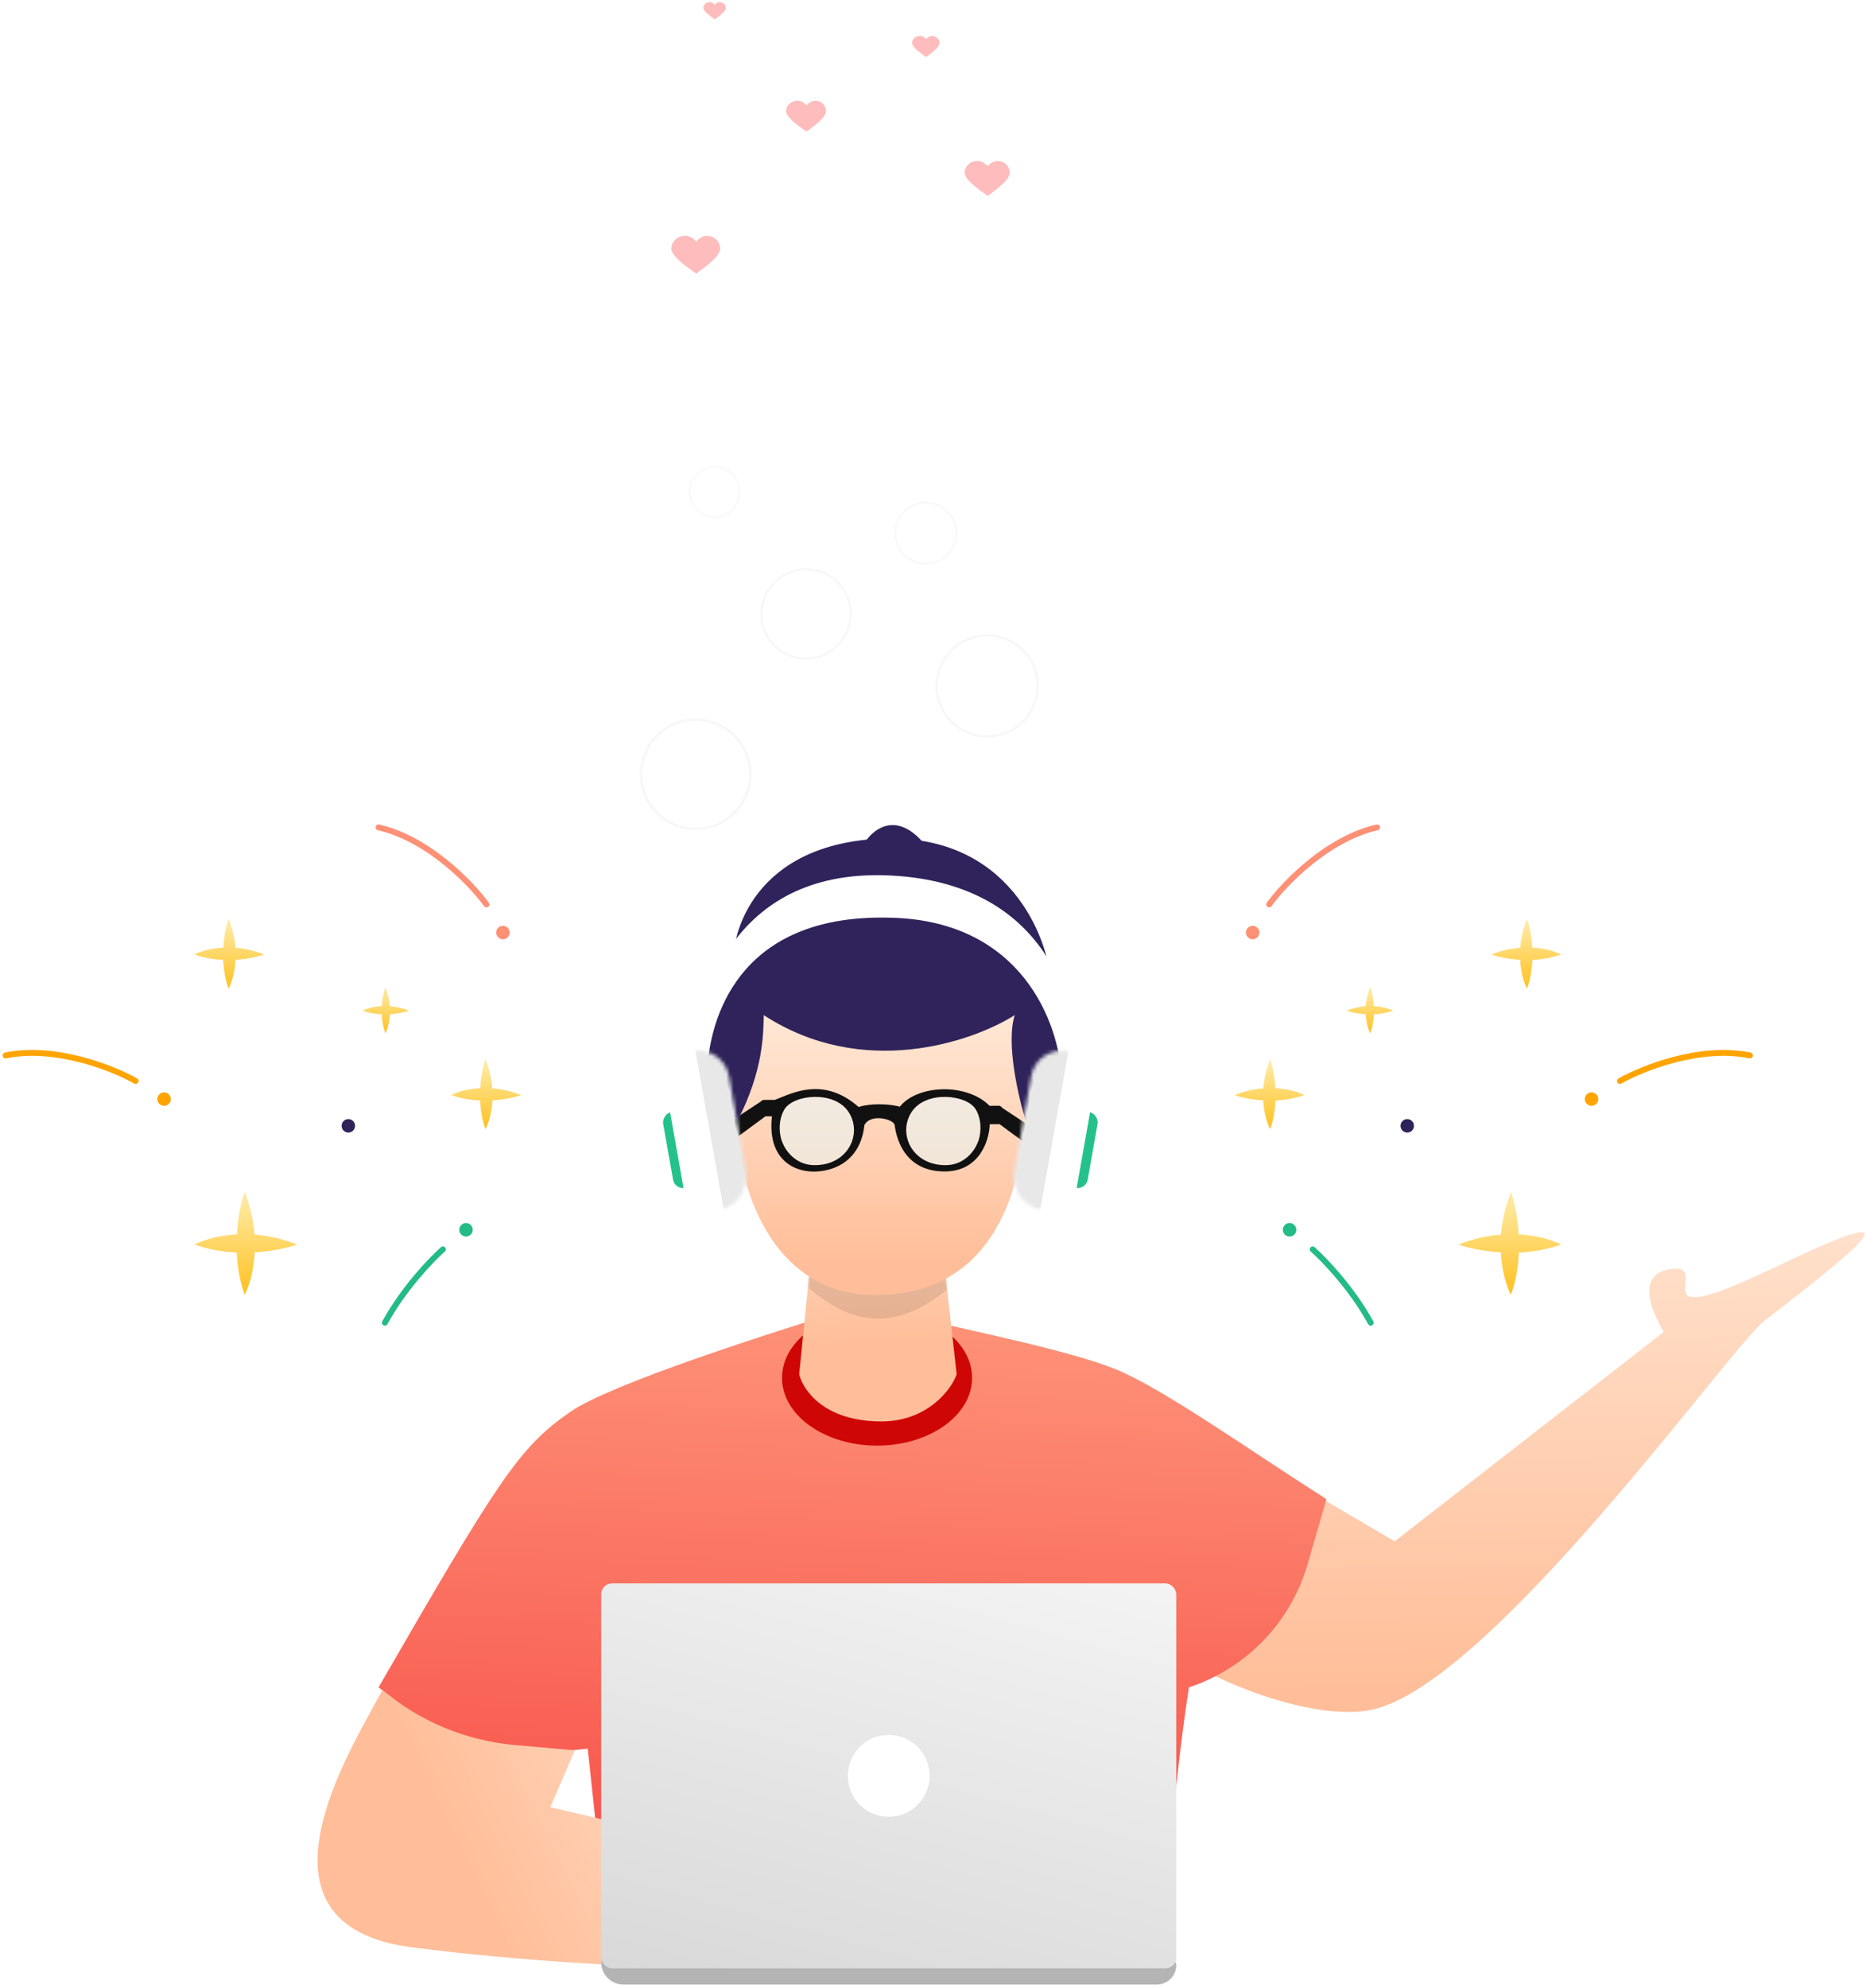 <svg width="510" height="543" viewBox="0 0 510 543" fill="none" xmlns="http://www.w3.org/2000/svg">
<path d="M381.172 421.036L341.45 397.718L310.249 444.15C328.477 459.362 359.1 470.425 374.924 467.047C407.398 460.114 473.021 367.911 482.127 360.891C513.125 336.994 523.201 327.925 484.413 346.494C447.432 364.198 467.019 346.494 457.959 346.494C447.074 347.254 450.681 356.915 454.721 363.837L381.172 421.036Z" fill="url(#paint0_linear)"/>
<path d="M155.79 385.711C166.997 377.929 211.279 363.911 230.727 357.874L251.302 360.119C264.266 363.333 292.073 368.812 304.863 373.998C317.654 379.183 340.866 395.72 362.521 409.51L357.408 427.218C352.816 443.121 340.673 455.733 324.955 460.924C320.91 486.646 317.422 528.463 317.998 541.427L167.512 541.31L160.623 477.662L129.634 480.982L103.457 460.924C136.234 404.23 141.782 395.439 155.79 385.711Z" fill="url(#paint1_linear)"/>
<path d="M112.739 531.965C65.058 525.92 96.069 477.595 104.523 461.636C114.748 470.243 127.374 475.494 140.687 476.677L157.118 478.136L150.39 493.658L223.029 510.664L233.22 538.935C225.961 537.699 172.032 539.484 112.739 531.965Z" fill="url(#paint2_linear)"/>
<path d="M235.798 231C238.145 226.757 244.875 220.815 253.022 231H235.798Z" fill="#30235B"/>
<ellipse cx="239.71" cy="376.383" rx="25.973" ry="18.508" fill="#CF0606"/>
<path d="M218.429 375.388L222.059 339.239H257.404L261.464 375.388C260.045 379.645 253.345 388.281 240.939 388.281C225.126 388.281 219.442 379.645 218.429 375.388Z" fill="url(#paint3_linear)"/>
<mask id="mask0" mask-type="alpha" maskUnits="userSpaceOnUse" x="218" y="339" width="44" height="50">
<path d="M218.429 375.388L222.059 339.239H257.404L261.472 375.461C260.053 379.718 253.33 388.282 240.923 388.282C225.111 388.282 219.442 379.645 218.429 375.388Z" fill="url(#paint4_linear)"/>
</mask>
<g mask="url(#mask0)">
<path opacity="0.1" d="M270.142 340.623C238.183 380.165 220.324 348.371 211.099 343.602L217.438 316.87L255.28 312.351L270.142 340.623Z" fill="black"/>
</g>
<path d="M239.097 353.751C200.98 353.751 194.425 299.036 206.202 274.01C232.7 241.623 265.824 260.515 279.073 274.01C282.263 294.865 285.78 353.751 239.097 353.751Z" fill="url(#paint5_linear)"/>
<path d="M279.724 311.893L272.256 306.392L273.411 302.296L281.941 307.921L279.724 311.893Z" fill="#111111"/>
<path d="M201.919 310.298L209.387 304.796L208.232 300.701L199.702 306.325L201.919 310.298Z" fill="#111111"/>
<path d="M208.753 277.298C235.777 294.905 265.735 284.634 277.336 277.298C274.893 285.002 278.354 299.811 280.389 306.252C297.973 283.354 292.224 270.989 287.152 267.668C286.307 256.256 275.932 227.722 241.103 229.074C206.274 230.427 199.515 255.129 200.502 264.287C187.314 282.209 195.16 299.731 201.521 306.252C208.753 292.212 208.588 282.363 208.753 277.298Z" fill="#30235B"/>
<g filter="url(#filter0_d)">
<path d="M243.871 246.695C203.528 245.344 194.542 271.876 193.336 287.282C193.239 288.516 192.23 289.487 190.993 289.487C189.672 289.487 188.62 288.386 188.738 287.071C190.498 267.317 201.03 232.799 243.871 235.179C287.127 237.582 295.589 272.017 294.262 291.213C294.191 292.24 293.323 293.016 292.293 293.016C291.17 293.016 290.269 292.105 290.224 290.983C289.588 275.056 279 247.713 243.871 246.695Z" fill="white"/>
</g>
<g filter="url(#filter1_d)">
<rect x="295.069" y="299.316" width="5.476" height="21.013" rx="2.738" transform="rotate(10.054 295.069 299.316)" fill="#24C28A"/>
</g>
<g filter="url(#filter2_d)">
<rect x="283.305" y="285.693" width="16.867" height="43.773" rx="8.433" transform="rotate(10.054 283.305 285.693)" fill="white"/>
</g>
<g filter="url(#filter3_d)">
<rect width="5.476" height="21.013" rx="2.738" transform="matrix(-0.985 0.175 0.175 0.985 186.159 299.316)" fill="#24C28A"/>
</g>
<g filter="url(#filter4_d)">
<rect width="16.867" height="43.773" rx="8.433" transform="matrix(-0.985 0.175 0.175 0.985 197.77 285.693)" fill="white"/>
</g>
<mask id="mask1" mask-type="alpha" maskUnits="userSpaceOnUse" x="181" y="285" width="25" height="47">
<rect width="16.867" height="43.773" rx="8.433" transform="matrix(-0.985 0.175 0.175 0.985 197.77 285.693)" fill="white"/>
</mask>
<g mask="url(#mask1)">
<rect x="189.828" y="285.693" width="21.94" height="47.517" transform="rotate(-10.098 189.828 285.693)" fill="#E8E8E8"/>
</g>
<mask id="mask2" mask-type="alpha" maskUnits="userSpaceOnUse" x="275" y="285" width="25" height="47">
<rect x="283.305" y="285.693" width="16.867" height="43.773" rx="8.433" transform="rotate(10.054 283.305 285.693)" fill="white"/>
</mask>
<g mask="url(#mask2)">
<rect width="21.94" height="47.517" transform="matrix(-0.985 -0.175 -0.175 0.985 292.271 285.693)" fill="#E8E8E8"/>
</g>
<path opacity="0.5" d="M222.672 318.284C217.28 318.284 214.564 314.034 213.874 312.137C213.08 310.55 212.454 306.415 214.333 303.13C216.722 298.954 227.951 297.789 231.885 303.689C235.818 309.589 231.885 318.284 222.672 318.284Z" fill="#E6FCFF"/>
<path opacity="0.5" d="M258.403 318.284C263.796 318.284 266.511 314.034 267.201 312.137C267.995 310.55 268.622 306.415 266.743 303.13C264.354 298.954 253.124 297.789 249.191 303.689C245.257 309.589 249.191 318.284 258.403 318.284Z" fill="#E6FCFF"/>
<path fill-rule="evenodd" clip-rule="evenodd" d="M234.67 302.387C225.876 294.664 217.932 297.932 213.225 299.868C212.702 300.083 212.218 300.282 211.778 300.448L208.831 300.453C208.276 300.454 207.828 300.907 207.833 301.462L207.855 303.94C207.86 304.489 208.306 304.931 208.855 304.931L210.986 304.931C209.442 318.182 219.214 321.728 227.029 319.339C233.997 317.21 235.862 311.185 236.235 307.405C237.725 304.102 244.26 305.628 244.518 307.331C244.524 307.371 244.531 307.416 244.538 307.465L244.538 307.465C244.845 309.539 246.39 319.987 258.153 320.002C267.788 320.014 270.401 311.407 270.504 307.101L272.998 307.079C273.55 307.074 273.994 306.622 273.989 306.07L273.962 303.039C273.957 302.487 273.505 302.043 272.953 302.048L270.459 302.07C264.183 295.712 250.701 296.307 245.952 302.287C240.713 301.079 236.248 301.851 234.67 302.387ZM222.672 318.284C217.28 318.284 214.564 314.034 213.874 312.137C213.081 310.55 212.454 306.415 214.333 303.13C216.722 298.954 227.951 297.789 231.885 303.689C235.818 309.589 231.885 318.284 222.672 318.284ZM267.202 312.137C266.512 314.034 263.797 318.284 258.404 318.284C249.192 318.284 245.259 309.589 249.192 303.689C253.125 297.789 264.355 298.954 266.744 303.13C268.623 306.415 267.996 310.55 267.202 312.137Z" fill="#111111"/>
<path d="M164.324 536.064C164.324 535.509 164.774 535.06 165.329 535.06H319.721C320.692 535.06 321.479 535.847 321.479 536.818C321.479 539.73 319.118 542.092 316.205 542.092H170.352C167.023 542.092 164.324 539.393 164.324 536.064Z" fill="#B4B4B4"/>
<rect x="164.324" y="432.524" width="157.155" height="105.147" rx="2.947" fill="url(#paint6_linear)"/>
<circle cx="242.901" cy="485.098" r="11.177" fill="white"/>
<path fill-rule="evenodd" clip-rule="evenodd" d="M131.238 297.252C131.438 293.844 132.117 290.99 132.684 289.404C133.796 292.186 134.346 294.857 134.532 297.292C136.968 297.478 139.639 298.028 142.42 299.141C140.834 299.708 137.981 300.387 134.572 300.586C134.382 304.205 133.452 307.017 132.684 308.457C131.749 305.84 131.322 303.149 131.211 300.613C128.676 300.502 125.984 300.076 123.367 299.141C124.808 298.373 127.619 297.442 131.238 297.252Z" fill="url(#paint7_linear)"/>
<path fill-rule="evenodd" clip-rule="evenodd" d="M104.351 274.826C104.483 272.557 104.936 270.657 105.313 269.602C106.053 271.453 106.419 273.231 106.543 274.852C108.164 274.976 109.942 275.342 111.794 276.083C110.738 276.46 108.839 276.912 106.57 277.045C106.443 279.454 105.824 281.325 105.313 282.284C104.691 280.542 104.407 278.75 104.333 277.063C102.645 276.989 100.853 276.705 99.112 276.083C100.07 275.572 101.942 274.952 104.351 274.826Z" fill="url(#paint8_linear)"/>
<path fill-rule="evenodd" clip-rule="evenodd" d="M61.027 258.848C61.227 255.439 61.906 252.586 62.473 251C63.586 253.782 64.135 256.452 64.322 258.888C66.757 259.074 69.428 259.624 72.21 260.737C70.624 261.303 67.77 261.983 64.362 262.182C64.171 265.801 63.241 268.613 62.473 270.053C61.538 267.436 61.112 264.744 61.001 262.209C58.465 262.098 55.773 261.671 53.157 260.737C54.597 259.969 57.408 259.038 61.027 258.848Z" fill="url(#paint9_linear)"/>
<path fill-rule="evenodd" clip-rule="evenodd" d="M64.736 337.189C65.03 332.174 66.029 327.976 66.863 325.642C68.5 329.735 69.309 333.664 69.583 337.248C73.166 337.521 77.095 338.331 81.188 339.968C78.855 340.801 74.657 341.801 69.642 342.094C69.362 347.418 67.993 351.555 66.863 353.674C65.488 349.824 64.86 345.864 64.697 342.134C60.967 341.97 57.007 341.343 53.157 339.968C55.275 338.838 59.412 337.468 64.736 337.189Z" fill="url(#paint10_linear)"/>
<circle cx="95.205" cy="307.534" r="1.841" fill="#2F235A"/>
<circle cx="137.463" cy="254.737" r="1.841" fill="#FE9076"/>
<circle cx="44.843" cy="300.224" r="1.841" fill="#FFA400"/>
<circle cx="127.37" cy="335.934" r="1.841" fill="#23BB86"/>
<path d="M132.951 247.052C128.788 241.334 117.061 229.121 103.457 226.011" stroke="#FE9076" stroke-width="1.603" stroke-linecap="round"/>
<path d="M37.074 295.288C30.921 291.801 15.196 285.522 1.523 288.309" stroke="#FFA400" stroke-width="1.603" stroke-linecap="round"/>
<path d="M121.05 341.283C117.897 344.065 110.311 351.967 105.192 361.314" stroke="#23BB86" stroke-width="1.603" stroke-linecap="round"/>
<path fill-rule="evenodd" clip-rule="evenodd" d="M348.588 297.252C348.389 293.844 347.709 290.99 347.143 289.404C346.03 292.186 345.48 294.857 345.294 297.292C342.858 297.478 340.187 298.028 337.406 299.141C338.992 299.708 341.845 300.387 345.254 300.586C345.444 304.205 346.374 307.017 347.143 308.457C348.077 305.84 348.504 303.149 348.615 300.613C351.15 300.502 353.842 300.076 356.459 299.141C355.019 298.373 352.207 297.442 348.588 297.252Z" fill="url(#paint11_linear)"/>
<path fill-rule="evenodd" clip-rule="evenodd" d="M375.476 274.826C375.343 272.557 374.891 270.657 374.514 269.602C373.773 271.453 373.407 273.231 373.283 274.852C371.662 274.976 369.884 275.342 368.032 276.083C369.088 276.46 370.987 276.912 373.256 277.045C373.383 279.454 374.002 281.325 374.514 282.284C375.136 280.542 375.419 278.75 375.494 277.063C377.181 276.989 378.973 276.705 380.715 276.083C379.756 275.572 377.884 274.952 375.476 274.826Z" fill="url(#paint12_linear)"/>
<path fill-rule="evenodd" clip-rule="evenodd" d="M418.799 258.848C418.599 255.439 417.92 252.586 417.353 251C416.241 253.782 415.691 256.452 415.505 258.888C413.069 259.074 410.398 259.624 407.616 260.737C409.202 261.303 412.056 261.983 415.465 262.182C415.655 265.801 416.585 268.613 417.353 270.053C418.288 267.436 418.714 264.744 418.826 262.209C421.361 262.098 424.053 261.671 426.669 260.737C425.229 259.969 422.418 259.038 418.799 258.848Z" fill="url(#paint13_linear)"/>
<path fill-rule="evenodd" clip-rule="evenodd" d="M415.09 337.189C414.796 332.174 413.797 327.976 412.963 325.642C411.326 329.735 410.517 333.664 410.243 337.248C406.66 337.521 402.731 338.331 398.638 339.968C400.971 340.801 405.169 341.801 410.184 342.094C410.464 347.418 411.833 351.555 412.963 353.674C414.338 349.824 414.966 345.864 415.129 342.134C418.859 341.97 422.819 341.343 426.669 339.968C424.551 338.838 420.414 337.468 415.09 337.189Z" fill="url(#paint14_linear)"/>
<circle r="1.841" transform="matrix(-1 0 0 1 384.621 307.534)" fill="#2F235A"/>
<circle r="1.841" transform="matrix(-1 0 0 1 342.363 254.737)" fill="#FE9076"/>
<circle r="1.841" transform="matrix(-1 0 0 1 434.983 300.224)" fill="#FFA400"/>
<circle r="1.841" transform="matrix(-1 0 0 1 352.456 335.934)" fill="#23BB86"/>
<path d="M346.875 247.052C351.038 241.334 362.765 229.121 376.369 226.011" stroke="#FE9076" stroke-width="1.603" stroke-linecap="round"/>
<path d="M442.752 295.288C448.905 291.801 464.63 285.522 478.303 288.309" stroke="#FFA400" stroke-width="1.603" stroke-linecap="round"/>
<path d="M358.776 341.283C361.929 344.065 369.515 351.967 374.634 361.314" stroke="#23BB86" stroke-width="1.603" stroke-linecap="round"/>
<path d="M269.949 45.438C267.861 42.651 263.635 44.169 263.635 47.205C263.635 49.485 269.429 53.051 269.949 53.515C270.473 53.051 275.979 49.485 275.979 47.205C275.979 44.192 272.041 42.651 269.949 45.438Z" fill="#FFBCBC"/>
<circle cx="269.807" cy="187.376" r="13.8" stroke="#F7F7F7" stroke-width="0.65"/>
<path d="M220.426 28.817C218.578 26.351 214.838 27.695 214.838 30.382C214.838 32.4 219.966 35.556 220.426 35.966C220.89 35.556 225.763 32.4 225.763 30.382C225.763 27.715 222.278 26.351 220.426 28.817Z" fill="#FFBCBC"/>
<circle cx="220.3" cy="167.703" r="12.213" stroke="#F7F7F7" stroke-width="0.575"/>
<path d="M253.109 10.692C251.845 9.005 249.286 9.924 249.286 11.762C249.286 13.142 252.794 15.301 253.109 15.582C253.426 15.301 256.758 13.142 256.758 11.762C256.758 9.938 254.375 9.005 253.109 10.692Z" fill="#FFBCBC"/>
<circle cx="253.022" cy="145.658" r="8.353" stroke="#F7F7F7" stroke-width="0.393"/>
<path d="M195.379 1.304C194.345 -0.076 192.252 0.676 192.252 2.18C192.252 3.309 195.121 5.075 195.379 5.305C195.638 5.075 198.365 3.309 198.365 2.18C198.365 0.687 196.415 -0.076 195.379 1.304Z" fill="#FFBCBC"/>
<circle cx="195.308" cy="134.373" r="6.835" stroke="#F7F7F7" stroke-width="0.322"/>
<path d="M190.292 66.016C188.034 63.002 183.464 64.644 183.464 67.927C183.464 70.392 189.73 74.249 190.292 74.75C190.859 74.249 196.813 70.392 196.813 67.927C196.813 64.669 192.554 63.002 190.292 66.016Z" fill="#FFBCBC"/>
<circle cx="190.138" cy="211.5" r="14.923" stroke="#F7F7F7" stroke-width="0.703"/>
<defs>
<filter id="filter0_d" x="154.729" y="205.062" width="173.661" height="125.955" filterUnits="userSpaceOnUse" color-interpolation-filters="sRGB">
<feFlood flood-opacity="0" result="BackgroundImageFix"/>
<feColorMatrix in="SourceAlpha" type="matrix" values="0 0 0 0 0 0 0 0 0 0 0 0 0 0 0 0 0 0 127 0"/>
<feOffset dy="4"/>
<feGaussianBlur stdDeviation="17"/>
<feColorMatrix type="matrix" values="0 0 0 0 0.039 0 0 0 0 0.065 0 0 0 0 0.104 0 0 0 0.13 0"/>
<feBlend mode="normal" in2="BackgroundImageFix" result="effect1_dropShadow"/>
<feBlend mode="normal" in="SourceGraphic" in2="effect1_dropShadow" result="shape"/>
</filter>
<filter id="filter1_d" x="257.401" y="269.316" width="77.06" height="89.646" filterUnits="userSpaceOnUse" color-interpolation-filters="sRGB">
<feFlood flood-opacity="0" result="BackgroundImageFix"/>
<feColorMatrix in="SourceAlpha" type="matrix" values="0 0 0 0 0 0 0 0 0 0 0 0 0 0 0 0 0 0 127 0"/>
<feOffset dy="4"/>
<feGaussianBlur stdDeviation="17"/>
<feColorMatrix type="matrix" values="0 0 0 0 0.039 0 0 0 0 0.065 0 0 0 0 0.104 0 0 0 0.13 0"/>
<feBlend mode="normal" in2="BackgroundImageFix" result="effect1_dropShadow"/>
<feBlend mode="normal" in="SourceGraphic" in2="effect1_dropShadow" result="shape"/>
</filter>
<filter id="filter2_d" x="241.663" y="255.693" width="92.25" height="114.046" filterUnits="userSpaceOnUse" color-interpolation-filters="sRGB">
<feFlood flood-opacity="0" result="BackgroundImageFix"/>
<feColorMatrix in="SourceAlpha" type="matrix" values="0 0 0 0 0 0 0 0 0 0 0 0 0 0 0 0 0 0 127 0"/>
<feOffset dy="4"/>
<feGaussianBlur stdDeviation="17"/>
<feColorMatrix type="matrix" values="0 0 0 0 0.039 0 0 0 0 0.065 0 0 0 0 0.104 0 0 0 0.13 0"/>
<feBlend mode="normal" in2="BackgroundImageFix" result="effect1_dropShadow"/>
<feBlend mode="normal" in="SourceGraphic" in2="effect1_dropShadow" result="shape"/>
</filter>
<filter id="filter3_d" x="146.767" y="269.316" width="77.06" height="89.646" filterUnits="userSpaceOnUse" color-interpolation-filters="sRGB">
<feFlood flood-opacity="0" result="BackgroundImageFix"/>
<feColorMatrix in="SourceAlpha" type="matrix" values="0 0 0 0 0 0 0 0 0 0 0 0 0 0 0 0 0 0 127 0"/>
<feOffset dy="4"/>
<feGaussianBlur stdDeviation="17"/>
<feColorMatrix type="matrix" values="0 0 0 0 0.039 0 0 0 0 0.065 0 0 0 0 0.104 0 0 0 0.13 0"/>
<feBlend mode="normal" in2="BackgroundImageFix" result="effect1_dropShadow"/>
<feBlend mode="normal" in="SourceGraphic" in2="effect1_dropShadow" result="shape"/>
</filter>
<filter id="filter4_d" x="147.163" y="255.693" width="92.25" height="114.046" filterUnits="userSpaceOnUse" color-interpolation-filters="sRGB">
<feFlood flood-opacity="0" result="BackgroundImageFix"/>
<feColorMatrix in="SourceAlpha" type="matrix" values="0 0 0 0 0 0 0 0 0 0 0 0 0 0 0 0 0 0 127 0"/>
<feOffset dy="4"/>
<feGaussianBlur stdDeviation="17"/>
<feColorMatrix type="matrix" values="0 0 0 0 0.039 0 0 0 0 0.065 0 0 0 0 0.104 0 0 0 0.13 0"/>
<feBlend mode="normal" in2="BackgroundImageFix" result="effect1_dropShadow"/>
<feBlend mode="normal" in="SourceGraphic" in2="effect1_dropShadow" result="shape"/>
</filter>
<linearGradient id="paint0_linear" x1="391.304" y1="285.698" x2="393.951" y2="461.566" gradientUnits="userSpaceOnUse">
<stop stop-color="#FFEFE0"/>
<stop offset="1" stop-color="#FFBE99"/>
</linearGradient>
<linearGradient id="paint1_linear" x1="242.798" y1="327.585" x2="230.398" y2="575.923" gradientUnits="userSpaceOnUse">
<stop stop-color="#FF9F81"/>
<stop offset="1" stop-color="#F53838"/>
</linearGradient>
<linearGradient id="paint2_linear" x1="227.733" y1="414.86" x2="109.061" y2="471.735" gradientUnits="userSpaceOnUse">
<stop offset="0.068" stop-color="#FFEFE0"/>
<stop offset="1" stop-color="#FFBE99"/>
</linearGradient>
<linearGradient id="paint3_linear" x1="238.727" y1="300.352" x2="240.807" y2="366.738" gradientUnits="userSpaceOnUse">
<stop stop-color="#FFEFE0"/>
<stop offset="1" stop-color="#FFBE99"/>
</linearGradient>
<linearGradient id="paint4_linear" x1="238.727" y1="300.352" x2="235.813" y2="375.983" gradientUnits="userSpaceOnUse">
<stop stop-color="#FFEFE0"/>
<stop offset="1" stop-color="#FFBE99"/>
</linearGradient>
<linearGradient id="paint5_linear" x1="242.184" y1="264.96" x2="242.184" y2="344.679" gradientUnits="userSpaceOnUse">
<stop stop-color="#FFEFE0"/>
<stop offset="1" stop-color="#FFBE99"/>
</linearGradient>
<linearGradient id="paint6_linear" x1="275.352" y1="353.611" x2="217.247" y2="562.106" gradientUnits="userSpaceOnUse">
<stop offset="0.017" stop-color="white"/>
<stop offset="1" stop-color="#D7D7D7"/>
</linearGradient>
<linearGradient id="paint7_linear" x1="132.894" y1="291.432" x2="132.894" y2="309.322" gradientUnits="userSpaceOnUse">
<stop stop-color="#FFE89E"/>
<stop offset="1" stop-color="#FFBF1A"/>
</linearGradient>
<linearGradient id="paint8_linear" x1="105.453" y1="270.952" x2="105.453" y2="282.859" gradientUnits="userSpaceOnUse">
<stop stop-color="#FFE89E"/>
<stop offset="1" stop-color="#FFBF1A"/>
</linearGradient>
<linearGradient id="paint9_linear" x1="62.683" y1="253.028" x2="62.683" y2="270.917" gradientUnits="userSpaceOnUse">
<stop stop-color="#FFE89E"/>
<stop offset="1" stop-color="#FFBF1A"/>
</linearGradient>
<linearGradient id="paint10_linear" x1="67.172" y1="328.626" x2="67.172" y2="354.946" gradientUnits="userSpaceOnUse">
<stop stop-color="#FFE89E"/>
<stop offset="1" stop-color="#FFBF1A"/>
</linearGradient>
<linearGradient id="paint11_linear" x1="346.932" y1="291.432" x2="346.932" y2="309.322" gradientUnits="userSpaceOnUse">
<stop stop-color="#FFE89E"/>
<stop offset="1" stop-color="#FFBF1A"/>
</linearGradient>
<linearGradient id="paint12_linear" x1="374.373" y1="270.952" x2="374.373" y2="282.859" gradientUnits="userSpaceOnUse">
<stop stop-color="#FFE89E"/>
<stop offset="1" stop-color="#FFBF1A"/>
</linearGradient>
<linearGradient id="paint13_linear" x1="417.143" y1="253.028" x2="417.143" y2="270.917" gradientUnits="userSpaceOnUse">
<stop stop-color="#FFE89E"/>
<stop offset="1" stop-color="#FFBF1A"/>
</linearGradient>
<linearGradient id="paint14_linear" x1="412.654" y1="328.626" x2="412.654" y2="354.946" gradientUnits="userSpaceOnUse">
<stop stop-color="#FFE89E"/>
<stop offset="1" stop-color="#FFBF1A"/>
</linearGradient>
</defs>
</svg>
